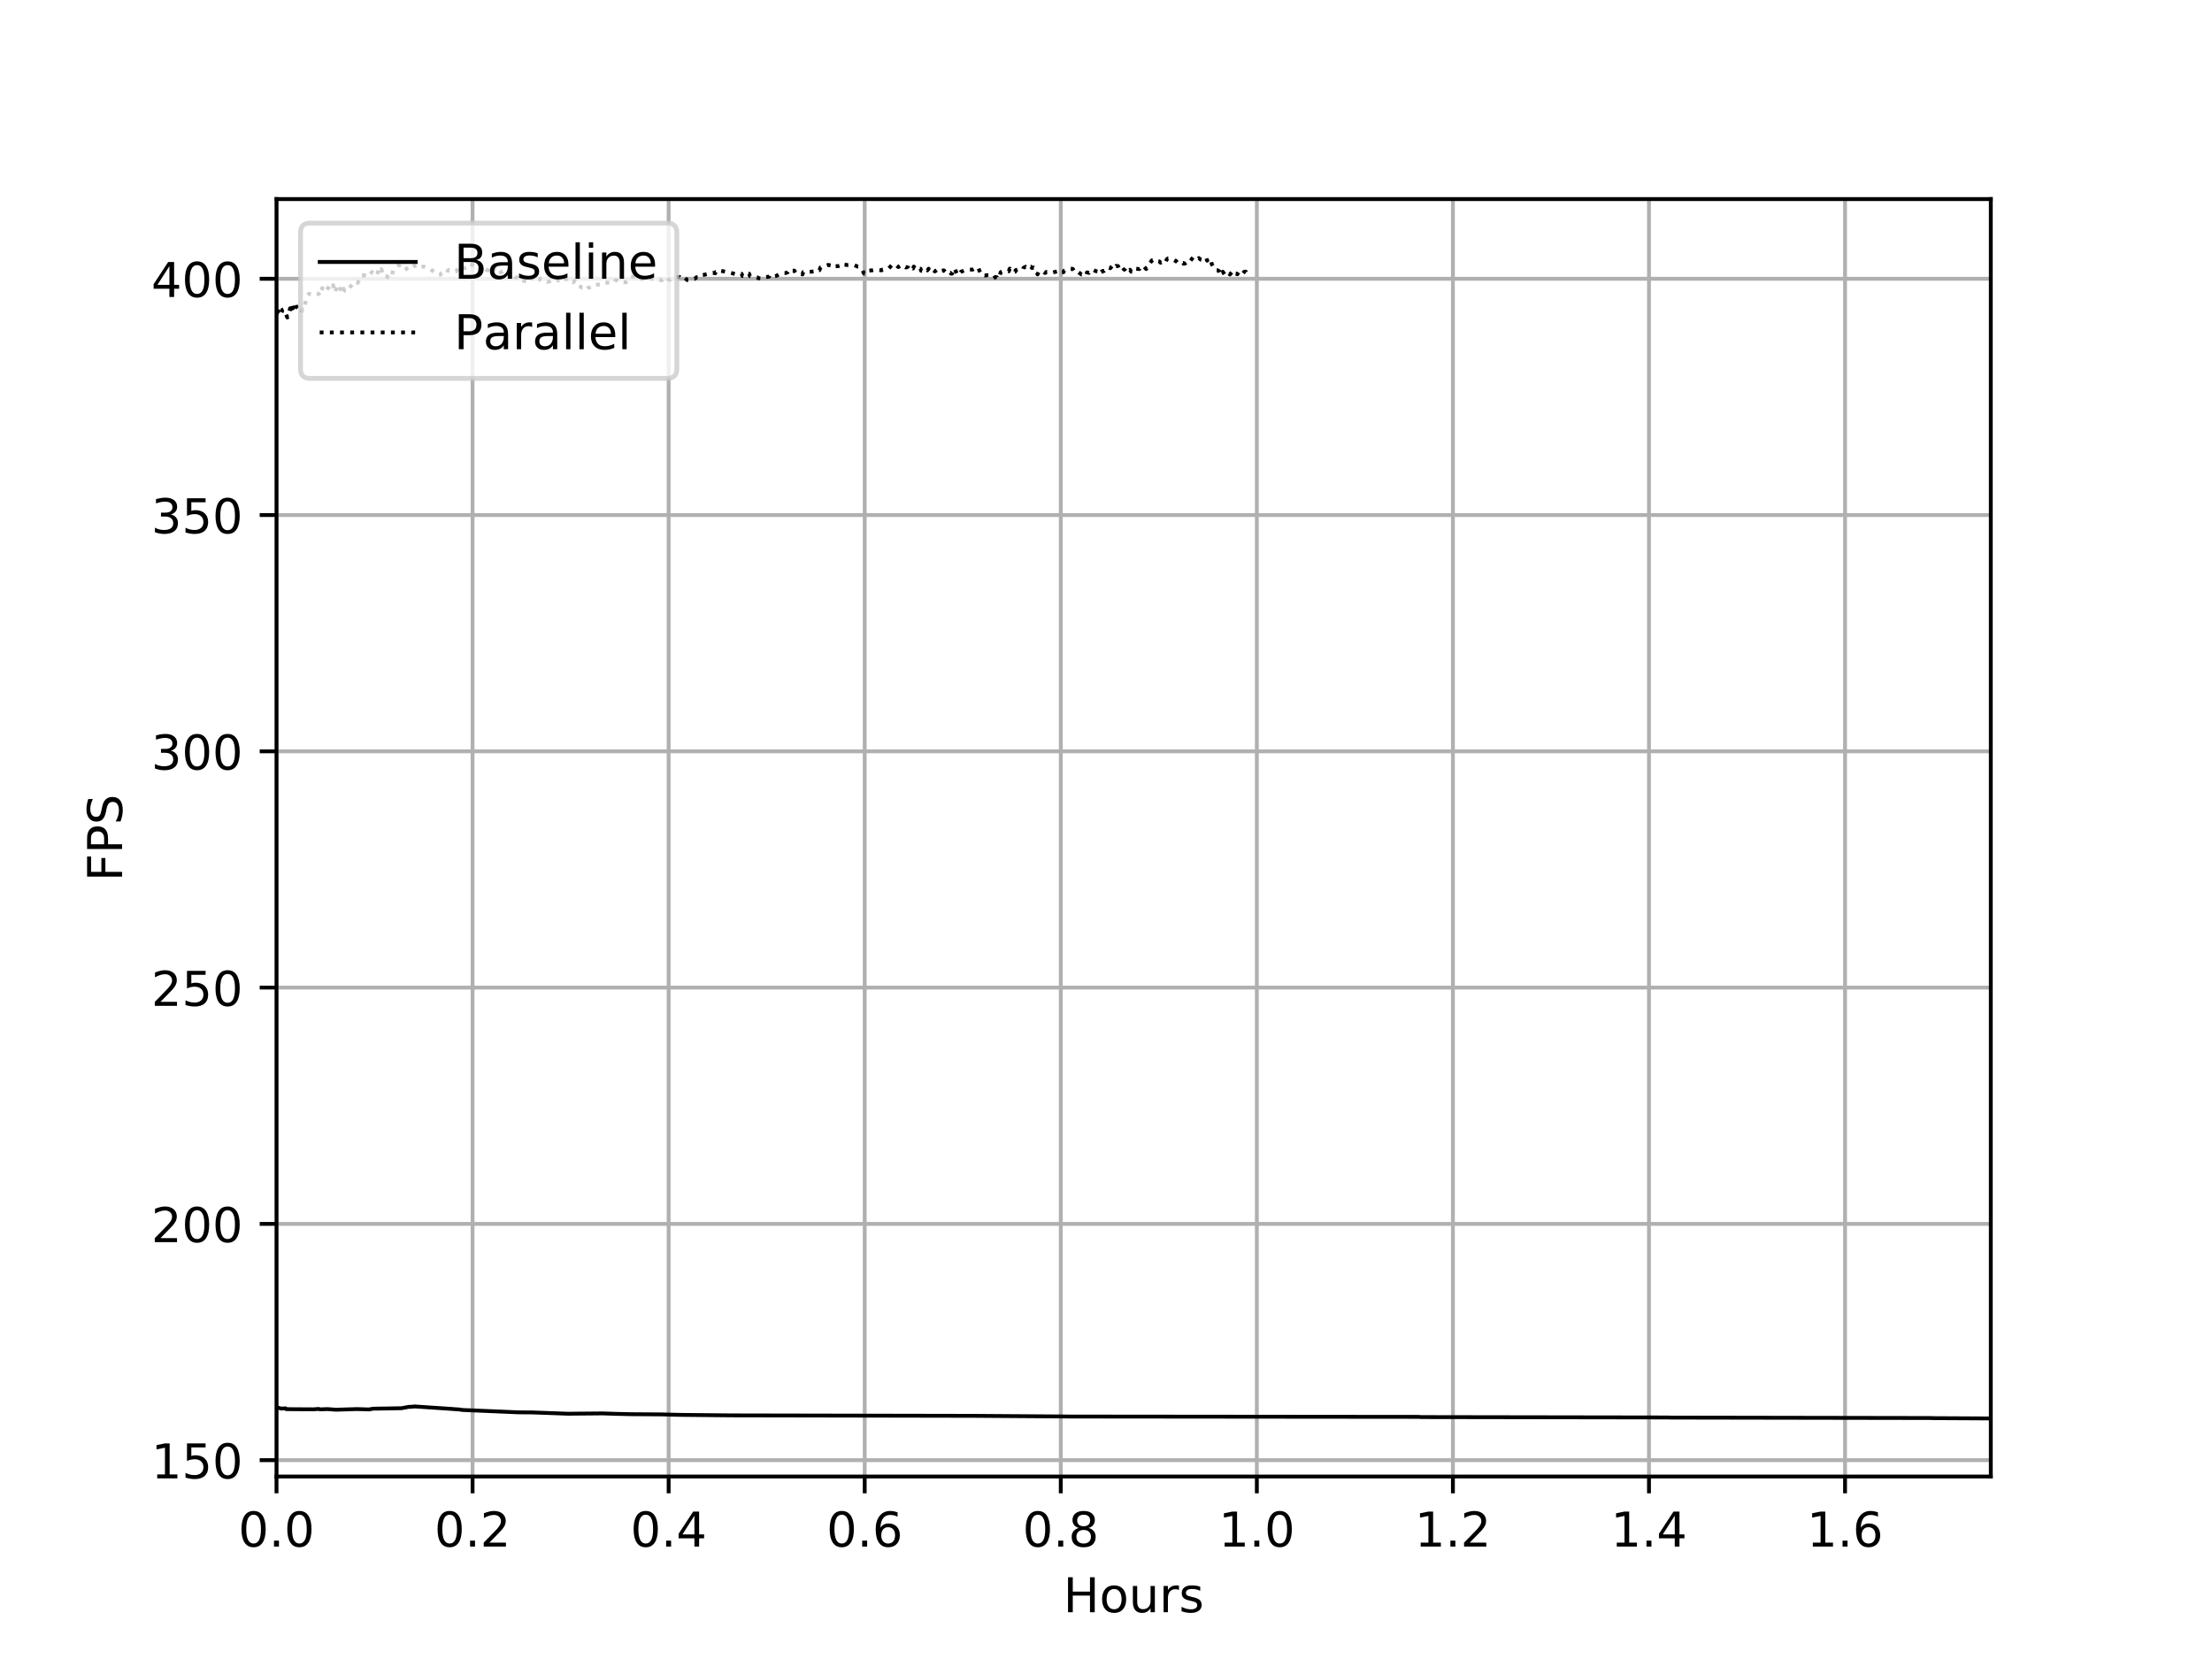 <?xml version="1.0" encoding="utf-8" standalone="no"?>
<!DOCTYPE svg PUBLIC "-//W3C//DTD SVG 1.1//EN"
  "http://www.w3.org/Graphics/SVG/1.1/DTD/svg11.dtd">
<!-- Created with matplotlib (https://matplotlib.org/) -->
<svg height="345.6pt" version="1.1" viewBox="0 0 460.8 345.6" width="460.8pt" xmlns="http://www.w3.org/2000/svg" xmlns:xlink="http://www.w3.org/1999/xlink">
 <defs>
  <style type="text/css">
*{stroke-linecap:butt;stroke-linejoin:round;}
  </style>
 </defs>
 <g id="figure_1">
  <g id="patch_1">
   <path d="M 0 345.6 
L 460.8 345.6 
L 460.8 0 
L 0 0 
z
" style="fill:#ffffff;"/>
  </g>
  <g id="axes_1">
   <g id="patch_2">
    <path d="M 57.6 307.584 
L 414.72 307.584 
L 414.72 41.472 
L 57.6 41.472 
z
" style="fill:#ffffff;"/>
   </g>
   <g id="matplotlib.axis_1">
    <g id="xtick_1">
     <g id="line2d_1">
      <path clip-path="url(#pff66b29303)" d="M 57.6 307.584 
L 57.6 41.472 
" style="fill:none;stroke:#b0b0b0;stroke-linecap:square;stroke-width:0.8;"/>
     </g>
     <g id="line2d_2">
      <defs>
       <path d="M 0 0 
L 0 3.5 
" id="m3c76f56889" style="stroke:#000000;stroke-width:0.8;"/>
      </defs>
      <g>
       <use style="stroke:#000000;stroke-width:0.8;" x="57.6" xlink:href="#m3c76f56889" y="307.584"/>
      </g>
     </g>
     <g id="text_1">
      <!-- 0.0 -->
      <defs>
       <path d="M 31.781 66.406 
Q 24.172 66.406 20.328 58.906 
Q 16.5 51.422 16.5 36.375 
Q 16.5 21.391 20.328 13.891 
Q 24.172 6.391 31.781 6.391 
Q 39.453 6.391 43.281 13.891 
Q 47.125 21.391 47.125 36.375 
Q 47.125 51.422 43.281 58.906 
Q 39.453 66.406 31.781 66.406 
z
M 31.781 74.219 
Q 44.047 74.219 50.516 64.516 
Q 56.984 54.828 56.984 36.375 
Q 56.984 17.969 50.516 8.266 
Q 44.047 -1.422 31.781 -1.422 
Q 19.531 -1.422 13.062 8.266 
Q 6.594 17.969 6.594 36.375 
Q 6.594 54.828 13.062 64.516 
Q 19.531 74.219 31.781 74.219 
z
" id="DejaVuSans-48"/>
       <path d="M 10.688 12.406 
L 21 12.406 
L 21 0 
L 10.688 0 
z
" id="DejaVuSans-46"/>
      </defs>
      <g transform="translate(49.648 322.182)scale(0.1 -0.1)">
       <use xlink:href="#DejaVuSans-48"/>
       <use x="63.623" xlink:href="#DejaVuSans-46"/>
       <use x="95.41" xlink:href="#DejaVuSans-48"/>
      </g>
     </g>
    </g>
    <g id="xtick_2">
     <g id="line2d_3">
      <path clip-path="url(#pff66b29303)" d="M 98.445 307.584 
L 98.445 41.472 
" style="fill:none;stroke:#b0b0b0;stroke-linecap:square;stroke-width:0.8;"/>
     </g>
     <g id="line2d_4">
      <g>
       <use style="stroke:#000000;stroke-width:0.8;" x="98.445" xlink:href="#m3c76f56889" y="307.584"/>
      </g>
     </g>
     <g id="text_2">
      <!-- 0.2 -->
      <defs>
       <path d="M 19.188 8.297 
L 53.609 8.297 
L 53.609 0 
L 7.328 0 
L 7.328 8.297 
Q 12.938 14.109 22.625 23.891 
Q 32.328 33.688 34.812 36.531 
Q 39.547 41.844 41.422 45.531 
Q 43.312 49.219 43.312 52.781 
Q 43.312 58.594 39.234 62.25 
Q 35.156 65.922 28.609 65.922 
Q 23.969 65.922 18.812 64.312 
Q 13.672 62.703 7.812 59.422 
L 7.812 69.391 
Q 13.766 71.781 18.938 73 
Q 24.125 74.219 28.422 74.219 
Q 39.75 74.219 46.484 68.547 
Q 53.219 62.891 53.219 53.422 
Q 53.219 48.922 51.531 44.891 
Q 49.859 40.875 45.406 35.406 
Q 44.188 33.984 37.641 27.219 
Q 31.109 20.453 19.188 8.297 
z
" id="DejaVuSans-50"/>
      </defs>
      <g transform="translate(90.493 322.182)scale(0.1 -0.1)">
       <use xlink:href="#DejaVuSans-48"/>
       <use x="63.623" xlink:href="#DejaVuSans-46"/>
       <use x="95.41" xlink:href="#DejaVuSans-50"/>
      </g>
     </g>
    </g>
    <g id="xtick_3">
     <g id="line2d_5">
      <path clip-path="url(#pff66b29303)" d="M 139.289 307.584 
L 139.289 41.472 
" style="fill:none;stroke:#b0b0b0;stroke-linecap:square;stroke-width:0.8;"/>
     </g>
     <g id="line2d_6">
      <g>
       <use style="stroke:#000000;stroke-width:0.8;" x="139.289" xlink:href="#m3c76f56889" y="307.584"/>
      </g>
     </g>
     <g id="text_3">
      <!-- 0.4 -->
      <defs>
       <path d="M 37.797 64.312 
L 12.891 25.391 
L 37.797 25.391 
z
M 35.203 72.906 
L 47.609 72.906 
L 47.609 25.391 
L 58.016 25.391 
L 58.016 17.188 
L 47.609 17.188 
L 47.609 0 
L 37.797 0 
L 37.797 17.188 
L 4.891 17.188 
L 4.891 26.703 
z
" id="DejaVuSans-52"/>
      </defs>
      <g transform="translate(131.338 322.182)scale(0.1 -0.1)">
       <use xlink:href="#DejaVuSans-48"/>
       <use x="63.623" xlink:href="#DejaVuSans-46"/>
       <use x="95.41" xlink:href="#DejaVuSans-52"/>
      </g>
     </g>
    </g>
    <g id="xtick_4">
     <g id="line2d_7">
      <path clip-path="url(#pff66b29303)" d="M 180.134 307.584 
L 180.134 41.472 
" style="fill:none;stroke:#b0b0b0;stroke-linecap:square;stroke-width:0.8;"/>
     </g>
     <g id="line2d_8">
      <g>
       <use style="stroke:#000000;stroke-width:0.8;" x="180.134" xlink:href="#m3c76f56889" y="307.584"/>
      </g>
     </g>
     <g id="text_4">
      <!-- 0.6 -->
      <defs>
       <path d="M 33.016 40.375 
Q 26.375 40.375 22.484 35.828 
Q 18.609 31.297 18.609 23.391 
Q 18.609 15.531 22.484 10.953 
Q 26.375 6.391 33.016 6.391 
Q 39.656 6.391 43.531 10.953 
Q 47.406 15.531 47.406 23.391 
Q 47.406 31.297 43.531 35.828 
Q 39.656 40.375 33.016 40.375 
z
M 52.594 71.297 
L 52.594 62.312 
Q 48.875 64.062 45.094 64.984 
Q 41.312 65.922 37.594 65.922 
Q 27.828 65.922 22.672 59.328 
Q 17.531 52.734 16.797 39.406 
Q 19.672 43.656 24.016 45.922 
Q 28.375 48.188 33.594 48.188 
Q 44.578 48.188 50.953 41.516 
Q 57.328 34.859 57.328 23.391 
Q 57.328 12.156 50.688 5.359 
Q 44.047 -1.422 33.016 -1.422 
Q 20.359 -1.422 13.672 8.266 
Q 6.984 17.969 6.984 36.375 
Q 6.984 53.656 15.188 63.938 
Q 23.391 74.219 37.203 74.219 
Q 40.922 74.219 44.703 73.484 
Q 48.484 72.75 52.594 71.297 
z
" id="DejaVuSans-54"/>
      </defs>
      <g transform="translate(172.182 322.182)scale(0.1 -0.1)">
       <use xlink:href="#DejaVuSans-48"/>
       <use x="63.623" xlink:href="#DejaVuSans-46"/>
       <use x="95.41" xlink:href="#DejaVuSans-54"/>
      </g>
     </g>
    </g>
    <g id="xtick_5">
     <g id="line2d_9">
      <path clip-path="url(#pff66b29303)" d="M 220.979 307.584 
L 220.979 41.472 
" style="fill:none;stroke:#b0b0b0;stroke-linecap:square;stroke-width:0.8;"/>
     </g>
     <g id="line2d_10">
      <g>
       <use style="stroke:#000000;stroke-width:0.8;" x="220.979" xlink:href="#m3c76f56889" y="307.584"/>
      </g>
     </g>
     <g id="text_5">
      <!-- 0.8 -->
      <defs>
       <path d="M 31.781 34.625 
Q 24.75 34.625 20.719 30.859 
Q 16.703 27.094 16.703 20.516 
Q 16.703 13.922 20.719 10.156 
Q 24.75 6.391 31.781 6.391 
Q 38.812 6.391 42.859 10.172 
Q 46.922 13.969 46.922 20.516 
Q 46.922 27.094 42.891 30.859 
Q 38.875 34.625 31.781 34.625 
z
M 21.922 38.812 
Q 15.578 40.375 12.031 44.719 
Q 8.5 49.078 8.5 55.328 
Q 8.5 64.062 14.719 69.141 
Q 20.953 74.219 31.781 74.219 
Q 42.672 74.219 48.875 69.141 
Q 55.078 64.062 55.078 55.328 
Q 55.078 49.078 51.531 44.719 
Q 48 40.375 41.703 38.812 
Q 48.828 37.156 52.797 32.312 
Q 56.781 27.484 56.781 20.516 
Q 56.781 9.906 50.312 4.234 
Q 43.844 -1.422 31.781 -1.422 
Q 19.734 -1.422 13.25 4.234 
Q 6.781 9.906 6.781 20.516 
Q 6.781 27.484 10.781 32.312 
Q 14.797 37.156 21.922 38.812 
z
M 18.312 54.391 
Q 18.312 48.734 21.844 45.562 
Q 25.391 42.391 31.781 42.391 
Q 38.141 42.391 41.719 45.562 
Q 45.312 48.734 45.312 54.391 
Q 45.312 60.062 41.719 63.234 
Q 38.141 66.406 31.781 66.406 
Q 25.391 66.406 21.844 63.234 
Q 18.312 60.062 18.312 54.391 
z
" id="DejaVuSans-56"/>
      </defs>
      <g transform="translate(213.027 322.182)scale(0.1 -0.1)">
       <use xlink:href="#DejaVuSans-48"/>
       <use x="63.623" xlink:href="#DejaVuSans-46"/>
       <use x="95.41" xlink:href="#DejaVuSans-56"/>
      </g>
     </g>
    </g>
    <g id="xtick_6">
     <g id="line2d_11">
      <path clip-path="url(#pff66b29303)" d="M 261.823 307.584 
L 261.823 41.472 
" style="fill:none;stroke:#b0b0b0;stroke-linecap:square;stroke-width:0.8;"/>
     </g>
     <g id="line2d_12">
      <g>
       <use style="stroke:#000000;stroke-width:0.8;" x="261.823" xlink:href="#m3c76f56889" y="307.584"/>
      </g>
     </g>
     <g id="text_6">
      <!-- 1.0 -->
      <defs>
       <path d="M 12.406 8.297 
L 28.516 8.297 
L 28.516 63.922 
L 10.984 60.406 
L 10.984 69.391 
L 28.422 72.906 
L 38.281 72.906 
L 38.281 8.297 
L 54.391 8.297 
L 54.391 0 
L 12.406 0 
z
" id="DejaVuSans-49"/>
      </defs>
      <g transform="translate(253.872 322.182)scale(0.1 -0.1)">
       <use xlink:href="#DejaVuSans-49"/>
       <use x="63.623" xlink:href="#DejaVuSans-46"/>
       <use x="95.41" xlink:href="#DejaVuSans-48"/>
      </g>
     </g>
    </g>
    <g id="xtick_7">
     <g id="line2d_13">
      <path clip-path="url(#pff66b29303)" d="M 302.668 307.584 
L 302.668 41.472 
" style="fill:none;stroke:#b0b0b0;stroke-linecap:square;stroke-width:0.8;"/>
     </g>
     <g id="line2d_14">
      <g>
       <use style="stroke:#000000;stroke-width:0.8;" x="302.668" xlink:href="#m3c76f56889" y="307.584"/>
      </g>
     </g>
     <g id="text_7">
      <!-- 1.2 -->
      <g transform="translate(294.716 322.182)scale(0.1 -0.1)">
       <use xlink:href="#DejaVuSans-49"/>
       <use x="63.623" xlink:href="#DejaVuSans-46"/>
       <use x="95.41" xlink:href="#DejaVuSans-50"/>
      </g>
     </g>
    </g>
    <g id="xtick_8">
     <g id="line2d_15">
      <path clip-path="url(#pff66b29303)" d="M 343.513 307.584 
L 343.513 41.472 
" style="fill:none;stroke:#b0b0b0;stroke-linecap:square;stroke-width:0.8;"/>
     </g>
     <g id="line2d_16">
      <g>
       <use style="stroke:#000000;stroke-width:0.8;" x="343.513" xlink:href="#m3c76f56889" y="307.584"/>
      </g>
     </g>
     <g id="text_8">
      <!-- 1.4 -->
      <g transform="translate(335.561 322.182)scale(0.1 -0.1)">
       <use xlink:href="#DejaVuSans-49"/>
       <use x="63.623" xlink:href="#DejaVuSans-46"/>
       <use x="95.41" xlink:href="#DejaVuSans-52"/>
      </g>
     </g>
    </g>
    <g id="xtick_9">
     <g id="line2d_17">
      <path clip-path="url(#pff66b29303)" d="M 384.357 307.584 
L 384.357 41.472 
" style="fill:none;stroke:#b0b0b0;stroke-linecap:square;stroke-width:0.8;"/>
     </g>
     <g id="line2d_18">
      <g>
       <use style="stroke:#000000;stroke-width:0.8;" x="384.357" xlink:href="#m3c76f56889" y="307.584"/>
      </g>
     </g>
     <g id="text_9">
      <!-- 1.6 -->
      <g transform="translate(376.406 322.182)scale(0.1 -0.1)">
       <use xlink:href="#DejaVuSans-49"/>
       <use x="63.623" xlink:href="#DejaVuSans-46"/>
       <use x="95.41" xlink:href="#DejaVuSans-54"/>
      </g>
     </g>
    </g>
    <g id="text_10">
     <!-- Hours -->
     <defs>
      <path d="M 9.812 72.906 
L 19.672 72.906 
L 19.672 43.016 
L 55.516 43.016 
L 55.516 72.906 
L 65.375 72.906 
L 65.375 0 
L 55.516 0 
L 55.516 34.719 
L 19.672 34.719 
L 19.672 0 
L 9.812 0 
z
" id="DejaVuSans-72"/>
      <path d="M 30.609 48.391 
Q 23.391 48.391 19.188 42.75 
Q 14.984 37.109 14.984 27.297 
Q 14.984 17.484 19.156 11.844 
Q 23.344 6.203 30.609 6.203 
Q 37.797 6.203 41.984 11.859 
Q 46.188 17.531 46.188 27.297 
Q 46.188 37.016 41.984 42.703 
Q 37.797 48.391 30.609 48.391 
z
M 30.609 56 
Q 42.328 56 49.016 48.375 
Q 55.719 40.766 55.719 27.297 
Q 55.719 13.875 49.016 6.219 
Q 42.328 -1.422 30.609 -1.422 
Q 18.844 -1.422 12.172 6.219 
Q 5.516 13.875 5.516 27.297 
Q 5.516 40.766 12.172 48.375 
Q 18.844 56 30.609 56 
z
" id="DejaVuSans-111"/>
      <path d="M 8.5 21.578 
L 8.5 54.688 
L 17.484 54.688 
L 17.484 21.922 
Q 17.484 14.156 20.5 10.266 
Q 23.531 6.391 29.594 6.391 
Q 36.859 6.391 41.078 11.031 
Q 45.312 15.672 45.312 23.688 
L 45.312 54.688 
L 54.297 54.688 
L 54.297 0 
L 45.312 0 
L 45.312 8.406 
Q 42.047 3.422 37.719 1 
Q 33.406 -1.422 27.688 -1.422 
Q 18.266 -1.422 13.375 4.438 
Q 8.5 10.297 8.5 21.578 
z
M 31.109 56 
z
" id="DejaVuSans-117"/>
      <path d="M 41.109 46.297 
Q 39.594 47.172 37.812 47.578 
Q 36.031 48 33.891 48 
Q 26.266 48 22.188 43.047 
Q 18.109 38.094 18.109 28.812 
L 18.109 0 
L 9.078 0 
L 9.078 54.688 
L 18.109 54.688 
L 18.109 46.188 
Q 20.953 51.172 25.484 53.578 
Q 30.031 56 36.531 56 
Q 37.453 56 38.578 55.875 
Q 39.703 55.766 41.062 55.516 
z
" id="DejaVuSans-114"/>
      <path d="M 44.281 53.078 
L 44.281 44.578 
Q 40.484 46.531 36.375 47.5 
Q 32.281 48.484 27.875 48.484 
Q 21.188 48.484 17.844 46.438 
Q 14.5 44.391 14.5 40.281 
Q 14.5 37.156 16.891 35.375 
Q 19.281 33.594 26.516 31.984 
L 29.594 31.297 
Q 39.156 29.25 43.188 25.516 
Q 47.219 21.781 47.219 15.094 
Q 47.219 7.469 41.188 3.016 
Q 35.156 -1.422 24.609 -1.422 
Q 20.219 -1.422 15.453 -0.562 
Q 10.688 0.297 5.422 2 
L 5.422 11.281 
Q 10.406 8.688 15.234 7.391 
Q 20.062 6.109 24.812 6.109 
Q 31.156 6.109 34.562 8.281 
Q 37.984 10.453 37.984 14.406 
Q 37.984 18.062 35.516 20.016 
Q 33.062 21.969 24.703 23.781 
L 21.578 24.516 
Q 13.234 26.266 9.516 29.906 
Q 5.812 33.547 5.812 39.891 
Q 5.812 47.609 11.281 51.797 
Q 16.75 56 26.812 56 
Q 31.781 56 36.172 55.266 
Q 40.578 54.547 44.281 53.078 
z
" id="DejaVuSans-115"/>
     </defs>
     <g transform="translate(221.512 335.861)scale(0.1 -0.1)">
      <use xlink:href="#DejaVuSans-72"/>
      <use x="75.195" xlink:href="#DejaVuSans-111"/>
      <use x="136.377" xlink:href="#DejaVuSans-117"/>
      <use x="199.756" xlink:href="#DejaVuSans-114"/>
      <use x="240.869" xlink:href="#DejaVuSans-115"/>
     </g>
    </g>
   </g>
   <g id="matplotlib.axis_2">
    <g id="ytick_1">
     <g id="line2d_19">
      <path clip-path="url(#pff66b29303)" d="M 57.6 304.178 
L 414.72 304.178 
" style="fill:none;stroke:#b0b0b0;stroke-linecap:square;stroke-width:0.8;"/>
     </g>
     <g id="line2d_20">
      <defs>
       <path d="M 0 0 
L -3.5 0 
" id="m9dd99580ce" style="stroke:#000000;stroke-width:0.8;"/>
      </defs>
      <g>
       <use style="stroke:#000000;stroke-width:0.8;" x="57.6" xlink:href="#m9dd99580ce" y="304.178"/>
      </g>
     </g>
     <g id="text_11">
      <!-- 150 -->
      <defs>
       <path d="M 10.797 72.906 
L 49.516 72.906 
L 49.516 64.594 
L 19.828 64.594 
L 19.828 46.734 
Q 21.969 47.469 24.109 47.828 
Q 26.266 48.188 28.422 48.188 
Q 40.625 48.188 47.75 41.5 
Q 54.891 34.812 54.891 23.391 
Q 54.891 11.625 47.562 5.094 
Q 40.234 -1.422 26.906 -1.422 
Q 22.312 -1.422 17.547 -0.641 
Q 12.797 0.141 7.719 1.703 
L 7.719 11.625 
Q 12.109 9.234 16.797 8.062 
Q 21.484 6.891 26.703 6.891 
Q 35.156 6.891 40.078 11.328 
Q 45.016 15.766 45.016 23.391 
Q 45.016 31 40.078 35.438 
Q 35.156 39.891 26.703 39.891 
Q 22.75 39.891 18.812 39.016 
Q 14.891 38.141 10.797 36.281 
z
" id="DejaVuSans-53"/>
      </defs>
      <g transform="translate(31.512 307.977)scale(0.1 -0.1)">
       <use xlink:href="#DejaVuSans-49"/>
       <use x="63.623" xlink:href="#DejaVuSans-53"/>
       <use x="127.246" xlink:href="#DejaVuSans-48"/>
      </g>
     </g>
    </g>
    <g id="ytick_2">
     <g id="line2d_21">
      <path clip-path="url(#pff66b29303)" d="M 57.6 254.957 
L 414.72 254.957 
" style="fill:none;stroke:#b0b0b0;stroke-linecap:square;stroke-width:0.8;"/>
     </g>
     <g id="line2d_22">
      <g>
       <use style="stroke:#000000;stroke-width:0.8;" x="57.6" xlink:href="#m9dd99580ce" y="254.957"/>
      </g>
     </g>
     <g id="text_12">
      <!-- 200 -->
      <g transform="translate(31.512 258.756)scale(0.1 -0.1)">
       <use xlink:href="#DejaVuSans-50"/>
       <use x="63.623" xlink:href="#DejaVuSans-48"/>
       <use x="127.246" xlink:href="#DejaVuSans-48"/>
      </g>
     </g>
    </g>
    <g id="ytick_3">
     <g id="line2d_23">
      <path clip-path="url(#pff66b29303)" d="M 57.6 205.736 
L 414.72 205.736 
" style="fill:none;stroke:#b0b0b0;stroke-linecap:square;stroke-width:0.8;"/>
     </g>
     <g id="line2d_24">
      <g>
       <use style="stroke:#000000;stroke-width:0.8;" x="57.6" xlink:href="#m9dd99580ce" y="205.736"/>
      </g>
     </g>
     <g id="text_13">
      <!-- 250 -->
      <g transform="translate(31.512 209.535)scale(0.1 -0.1)">
       <use xlink:href="#DejaVuSans-50"/>
       <use x="63.623" xlink:href="#DejaVuSans-53"/>
       <use x="127.246" xlink:href="#DejaVuSans-48"/>
      </g>
     </g>
    </g>
    <g id="ytick_4">
     <g id="line2d_25">
      <path clip-path="url(#pff66b29303)" d="M 57.6 156.515 
L 414.72 156.515 
" style="fill:none;stroke:#b0b0b0;stroke-linecap:square;stroke-width:0.8;"/>
     </g>
     <g id="line2d_26">
      <g>
       <use style="stroke:#000000;stroke-width:0.8;" x="57.6" xlink:href="#m9dd99580ce" y="156.515"/>
      </g>
     </g>
     <g id="text_14">
      <!-- 300 -->
      <defs>
       <path d="M 40.578 39.312 
Q 47.656 37.797 51.625 33 
Q 55.609 28.219 55.609 21.188 
Q 55.609 10.406 48.188 4.484 
Q 40.766 -1.422 27.094 -1.422 
Q 22.516 -1.422 17.656 -0.516 
Q 12.797 0.391 7.625 2.203 
L 7.625 11.719 
Q 11.719 9.328 16.594 8.109 
Q 21.484 6.891 26.812 6.891 
Q 36.078 6.891 40.938 10.547 
Q 45.797 14.203 45.797 21.188 
Q 45.797 27.641 41.281 31.266 
Q 36.766 34.906 28.719 34.906 
L 20.219 34.906 
L 20.219 43.016 
L 29.109 43.016 
Q 36.375 43.016 40.234 45.922 
Q 44.094 48.828 44.094 54.297 
Q 44.094 59.906 40.109 62.906 
Q 36.141 65.922 28.719 65.922 
Q 24.656 65.922 20.016 65.031 
Q 15.375 64.156 9.812 62.312 
L 9.812 71.094 
Q 15.438 72.656 20.344 73.438 
Q 25.25 74.219 29.594 74.219 
Q 40.828 74.219 47.359 69.109 
Q 53.906 64.016 53.906 55.328 
Q 53.906 49.266 50.438 45.094 
Q 46.969 40.922 40.578 39.312 
z
" id="DejaVuSans-51"/>
      </defs>
      <g transform="translate(31.512 160.314)scale(0.1 -0.1)">
       <use xlink:href="#DejaVuSans-51"/>
       <use x="63.623" xlink:href="#DejaVuSans-48"/>
       <use x="127.246" xlink:href="#DejaVuSans-48"/>
      </g>
     </g>
    </g>
    <g id="ytick_5">
     <g id="line2d_27">
      <path clip-path="url(#pff66b29303)" d="M 57.6 107.294 
L 414.72 107.294 
" style="fill:none;stroke:#b0b0b0;stroke-linecap:square;stroke-width:0.8;"/>
     </g>
     <g id="line2d_28">
      <g>
       <use style="stroke:#000000;stroke-width:0.8;" x="57.6" xlink:href="#m9dd99580ce" y="107.294"/>
      </g>
     </g>
     <g id="text_15">
      <!-- 350 -->
      <g transform="translate(31.512 111.093)scale(0.1 -0.1)">
       <use xlink:href="#DejaVuSans-51"/>
       <use x="63.623" xlink:href="#DejaVuSans-53"/>
       <use x="127.246" xlink:href="#DejaVuSans-48"/>
      </g>
     </g>
    </g>
    <g id="ytick_6">
     <g id="line2d_29">
      <path clip-path="url(#pff66b29303)" d="M 57.6 58.073 
L 414.72 58.073 
" style="fill:none;stroke:#b0b0b0;stroke-linecap:square;stroke-width:0.8;"/>
     </g>
     <g id="line2d_30">
      <g>
       <use style="stroke:#000000;stroke-width:0.8;" x="57.6" xlink:href="#m9dd99580ce" y="58.073"/>
      </g>
     </g>
     <g id="text_16">
      <!-- 400 -->
      <g transform="translate(31.512 61.872)scale(0.1 -0.1)">
       <use xlink:href="#DejaVuSans-52"/>
       <use x="63.623" xlink:href="#DejaVuSans-48"/>
       <use x="127.246" xlink:href="#DejaVuSans-48"/>
      </g>
     </g>
    </g>
    <g id="text_17">
     <!-- FPS -->
     <defs>
      <path d="M 9.812 72.906 
L 51.703 72.906 
L 51.703 64.594 
L 19.672 64.594 
L 19.672 43.109 
L 48.578 43.109 
L 48.578 34.812 
L 19.672 34.812 
L 19.672 0 
L 9.812 0 
z
" id="DejaVuSans-70"/>
      <path d="M 19.672 64.797 
L 19.672 37.406 
L 32.078 37.406 
Q 38.969 37.406 42.719 40.969 
Q 46.484 44.531 46.484 51.125 
Q 46.484 57.672 42.719 61.234 
Q 38.969 64.797 32.078 64.797 
z
M 9.812 72.906 
L 32.078 72.906 
Q 44.344 72.906 50.609 67.359 
Q 56.891 61.812 56.891 51.125 
Q 56.891 40.328 50.609 34.812 
Q 44.344 29.297 32.078 29.297 
L 19.672 29.297 
L 19.672 0 
L 9.812 0 
z
" id="DejaVuSans-80"/>
      <path d="M 53.516 70.516 
L 53.516 60.891 
Q 47.906 63.578 42.922 64.891 
Q 37.938 66.219 33.297 66.219 
Q 25.25 66.219 20.875 63.094 
Q 16.5 59.969 16.5 54.203 
Q 16.5 49.359 19.406 46.891 
Q 22.312 44.438 30.422 42.922 
L 36.375 41.703 
Q 47.406 39.594 52.656 34.297 
Q 57.906 29 57.906 20.125 
Q 57.906 9.516 50.797 4.047 
Q 43.703 -1.422 29.984 -1.422 
Q 24.812 -1.422 18.969 -0.25 
Q 13.141 0.922 6.891 3.219 
L 6.891 13.375 
Q 12.891 10.016 18.656 8.297 
Q 24.422 6.594 29.984 6.594 
Q 38.422 6.594 43.016 9.906 
Q 47.609 13.234 47.609 19.391 
Q 47.609 24.75 44.312 27.781 
Q 41.016 30.812 33.5 32.328 
L 27.484 33.5 
Q 16.453 35.688 11.516 40.375 
Q 6.594 45.062 6.594 53.422 
Q 6.594 63.094 13.406 68.656 
Q 20.219 74.219 32.172 74.219 
Q 37.312 74.219 42.625 73.281 
Q 47.953 72.359 53.516 70.516 
z
" id="DejaVuSans-83"/>
     </defs>
     <g transform="translate(25.433 183.593)rotate(-90)scale(0.1 -0.1)">
      <use xlink:href="#DejaVuSans-70"/>
      <use x="57.52" xlink:href="#DejaVuSans-80"/>
      <use x="117.822" xlink:href="#DejaVuSans-83"/>
     </g>
    </g>
   </g>
   <g id="line2d_31">
    <path clip-path="url(#pff66b29303)" d="M 57.6 293.231 
L 57.839 293.231 
L 58.572 293.432 
L 59.501 293.386 
L 59.606 293.543 
L 61.453 293.566 
L 65.254 293.588 
L 66.425 293.506 
L 66.634 293.599 
L 68.214 293.54 
L 69.956 293.67 
L 74.388 293.535 
L 76.864 293.614 
L 77.694 293.457 
L 83.646 293.355 
L 85.235 293.058 
L 85.477 293.075 
L 86.417 292.988 
L 93.816 293.485 
L 94.805 293.561 
L 95.776 293.63 
L 96.31 293.722 
L 104.259 294.056 
L 107.925 294.215 
L 111.019 294.238 
L 118.406 294.508 
L 119.538 294.491 
L 125.493 294.438 
L 128.324 294.528 
L 131.278 294.6 
L 136.644 294.637 
L 137.86 294.645 
L 141.835 294.745 
L 152.465 294.849 
L 202.988 294.945 
L 223.268 295.089 
L 295.651 295.159 
L 295.938 295.203 
L 347.136 295.284 
L 348.202 295.308 
L 402.105 295.4 
L 402.815 295.426 
L 414.72 295.488 
L 414.72 295.488 
" style="fill:none;stroke:#000000;stroke-linecap:square;stroke-width:0.8;"/>
   </g>
   <g id="line2d_32">
    <path clip-path="url(#pff66b29303)" d="M 57.6 65.201 
L 57.678 65.201 
L 58.008 64.818 
L 58.097 65.413 
L 58.412 65.582 
L 58.729 64.92 
L 58.814 64.542 
L 59.135 64.424 
L 59.861 66.144 
L 60.095 65.733 
L 60.424 64.231 
L 60.601 64.438 
L 60.763 64.077 
L 60.848 63.434 
L 61.026 64.21 
L 61.187 63.562 
L 61.526 63.163 
L 61.777 64.007 
L 61.864 63.998 
L 62.509 64.817 
L 62.592 64.817 
L 62.758 65.157 
L 63 64.455 
L 63.161 64.605 
L 63.242 64.538 
L 64.028 61.497 
L 64.345 61.198 
L 64.822 61.277 
L 65.491 60.916 
L 66.381 61.214 
L 66.628 61.617 
L 67.428 59.22 
L 67.747 59.687 
L 68.666 60.205 
L 68.832 60.483 
L 69.397 59.411 
L 69.817 60.951 
L 70.132 59.786 
L 70.39 59.656 
L 70.79 59.354 
L 70.892 60.188 
L 71.148 61.241 
L 71.644 60.732 
L 71.721 60.094 
L 71.871 60.11 
L 72.358 60.422 
L 72.771 60.021 
L 73.368 59.217 
L 74.031 58.846 
L 74.191 58.668 
L 74.504 58.943 
L 75.369 57.386 
L 75.527 57.303 
L 75.692 57.409 
L 75.85 57.339 
L 76.283 57.45 
L 76.533 57.707 
L 77.478 56.677 
L 78.314 57.051 
L 78.472 57.403 
L 78.622 57.172 
L 78.93 55.819 
L 79.294 56.295 
L 79.446 56.07 
L 79.867 57.551 
L 80.359 57.457 
L 81.025 57.843 
L 81.504 57.979 
L 81.903 56.257 
L 82.307 55.772 
L 83.03 55.281 
L 83.188 55.35 
L 83.266 55.699 
L 83.444 55.699 
L 84.34 56.259 
L 85.548 55.324 
L 86.036 55.654 
L 86.375 55.339 
L 86.544 55.395 
L 86.778 55.341 
L 87.126 55.808 
L 88.263 55.521 
L 88.755 55.72 
L 89.243 55.713 
L 91.154 57.27 
L 91.795 57.204 
L 91.956 56.926 
L 92.285 56.789 
L 93.184 56.937 
L 93.263 56.396 
L 93.505 56.218 
L 93.999 56.406 
L 95.052 56.534 
L 95.39 55.826 
L 95.871 55.423 
L 96.761 55.874 
L 97.414 55.492 
L 97.648 54.946 
L 98.938 55.328 
L 99.102 55.328 
L 99.337 56.091 
L 100.003 56.192 
L 100.491 55.763 
L 101.074 55.841 
L 101.243 56.202 
L 101.401 56.202 
L 101.979 56.436 
L 102.136 56.445 
L 102.621 56.654 
L 102.793 55.861 
L 103.621 56.134 
L 104.034 55.878 
L 104.296 56.742 
L 104.454 56.742 
L 104.621 56.501 
L 105.504 56.468 
L 105.6 57.146 
L 105.935 57.075 
L 106.339 57.15 
L 106.656 57.526 
L 107.14 57.469 
L 107.386 57.795 
L 107.727 57.795 
L 107.819 58.317 
L 108.217 58.376 
L 109.614 58.576 
L 109.771 58.576 
L 109.93 57.933 
L 110.832 57.973 
L 111.175 58.295 
L 111.423 58.295 
L 111.749 58.591 
L 112.071 58.316 
L 112.318 58.316 
L 112.55 58.039 
L 113.211 58.126 
L 113.453 58.372 
L 114.019 58.735 
L 114.44 58.584 
L 114.598 58.584 
L 114.988 58.383 
L 115.162 58.551 
L 115.474 58.551 
L 115.795 58.288 
L 116.127 58.233 
L 116.29 58.428 
L 116.774 58.333 
L 117.246 57.811 
L 117.577 57.811 
L 117.825 58.129 
L 118.566 58.195 
L 118.739 58.509 
L 118.913 58.509 
L 119.382 58.825 
L 119.711 58.521 
L 120.032 58.738 
L 120.13 58.738 
L 120.384 59.574 
L 120.887 59.71 
L 121.285 59.946 
L 121.459 59.946 
L 121.621 59.786 
L 121.867 59.786 
L 122.026 60.143 
L 122.351 60.143 
L 122.516 59.953 
L 122.68 59.953 
L 123.082 59.814 
L 123.237 59.814 
L 123.549 59.481 
L 123.799 59.481 
L 123.959 59.3 
L 125.582 59.258 
L 125.973 58.885 
L 127.599 58.911 
L 128.092 58.764 
L 128.179 58.427 
L 128.52 58.427 
L 129.196 58.921 
L 129.361 58.921 
L 129.872 58.799 
L 130.363 58.81 
L 130.675 58.524 
L 131.313 58.05 
L 131.473 57.641 
L 133.307 57.637 
L 133.544 58.092 
L 134.128 58.098 
L 134.369 57.89 
L 134.929 57.89 
L 135.092 58.018 
L 136.908 58.113 
L 137.086 58.258 
L 137.5 58.258 
L 137.583 58.371 
L 137.909 58.371 
L 138.561 57.764 
L 139.019 57.764 
L 139.312 58.27 
L 139.636 58.27 
L 139.88 57.964 
L 140.281 57.964 
L 141.079 57.694 
L 141.577 57.694 
L 141.744 57.875 
L 142.063 57.875 
L 142.498 57.686 
L 143.137 58.328 
L 143.551 58.328 
L 144.114 58.069 
L 144.755 58.066 
L 145.091 57.759 
L 145.417 57.759 
L 145.739 57.334 
L 146.442 57.294 
L 148.519 56.844 
L 148.999 56.924 
L 149.079 56.68 
L 150.077 56.681 
L 150.152 56.419 
L 151.213 56.613 
L 151.622 56.612 
L 152.05 56.788 
L 153.282 57.127 
L 153.675 56.987 
L 154.491 57.03 
L 154.665 57.492 
L 154.901 57.492 
L 155.076 57.242 
L 155.487 57.242 
L 155.646 57.024 
L 156.065 57.024 
L 156.224 57.515 
L 156.298 57.515 
L 157.766 57.776 
L 157.929 57.941 
L 158.721 57.997 
L 158.953 57.774 
L 159.836 57.685 
L 160.233 57.624 
L 160.308 57.353 
L 160.489 57.353 
L 160.909 57.58 
L 161.173 57.58 
L 161.739 57.463 
L 162.223 57.183 
L 162.793 57.086 
L 162.958 57.086 
L 163.28 56.89 
L 163.595 56.89 
L 164.071 56.735 
L 164.32 56.232 
L 164.488 56.232 
L 164.575 56.383 
L 165.472 56.378 
L 165.713 56.828 
L 166.28 56.798 
L 167.168 57.161 
L 167.335 56.676 
L 168.953 56.602 
L 169.673 56.511 
L 169.915 56.184 
L 170.165 56.184 
L 170.472 56.296 
L 170.7 56.288 
L 170.933 55.691 
L 172.537 55.187 
L 173.109 55.314 
L 173.587 55.329 
L 173.906 55.683 
L 174.067 55.466 
L 174.692 55.425 
L 175.174 55.291 
L 175.338 55.395 
L 175.738 55.395 
L 175.815 55.107 
L 176.649 55.223 
L 177.956 55.226 
L 178.687 55.545 
L 178.851 55.545 
L 179.517 56.205 
L 179.683 56.294 
L 179.965 56.955 
L 180.204 56.955 
L 180.362 56.434 
L 181.678 56.312 
L 182.404 56.153 
L 183.66 56.317 
L 183.744 56.187 
L 183.98 56.187 
L 185.115 55.944 
L 185.84 55.168 
L 186.168 55.381 
L 186.327 55.235 
L 186.657 55.228 
L 187.136 55.631 
L 187.528 55.405 
L 187.921 55.227 
L 188.011 55.227 
L 188.666 55.705 
L 188.828 55.705 
L 189.144 55.558 
L 189.223 55.301 
L 189.55 55.301 
L 189.793 55.793 
L 189.872 55.793 
L 190.202 55.928 
L 190.363 55.536 
L 190.618 55.894 
L 190.939 55.894 
L 191.019 55.71 
L 191.266 55.951 
L 191.779 55.987 
L 191.87 56.397 
L 192.124 56.397 
L 192.529 56.246 
L 192.607 55.971 
L 193.186 56.323 
L 193.449 55.975 
L 193.53 56.262 
L 193.782 56.262 
L 193.859 55.988 
L 194.033 55.988 
L 194.756 56.538 
L 195.161 56.222 
L 195.406 56.21 
L 195.572 56.398 
L 195.74 56.553 
L 195.975 56.553 
L 196.124 56.419 
L 196.608 56.321 
L 197.039 56.712 
L 197.27 57.043 
L 197.35 57.043 
L 197.677 56.805 
L 197.943 56.805 
L 198.105 57.001 
L 198.345 57.001 
L 198.496 56.495 
L 198.579 56.495 
L 198.667 55.946 
L 198.838 55.946 
L 199.503 57.309 
L 199.66 57.309 
L 200.213 56.577 
L 200.32 56.577 
L 201.182 56.193 
L 201.901 56.179 
L 202.634 56.151 
L 202.957 55.991 
L 203.125 55.687 
L 203.825 55.858 
L 204.376 57.245 
L 205.131 57.404 
L 205.616 57.322 
L 206.099 57.366 
L 206.432 57.57 
L 206.941 57.998 
L 207.366 57.706 
L 207.691 57.781 
L 207.775 58.005 
L 208 58.005 
L 208.319 57.14 
L 208.482 56.679 
L 208.807 56.573 
L 209.618 56.404 
L 210.166 56.507 
L 210.327 55.977 
L 210.411 55.977 
L 210.816 56.57 
L 211.488 56.599 
L 211.572 56.289 
L 212.326 56.022 
L 212.64 56.149 
L 213.124 56.108 
L 213.202 55.809 
L 213.6 55.589 
L 213.683 55.589 
L 214.016 55.768 
L 214.174 56.013 
L 214.588 55.56 
L 214.751 55.56 
L 214.986 55.823 
L 215.324 55.736 
L 215.708 56.015 
L 216.139 57.151 
L 216.378 56.631 
L 216.629 56.631 
L 216.708 56.5 
L 217.043 56.459 
L 217.627 56.838 
L 217.792 56.838 
L 217.951 56.654 
L 218.943 56.868 
L 220.877 56.354 
L 221.057 56.736 
L 221.539 56.704 
L 221.695 56.372 
L 222.781 55.951 
L 223.469 56.01 
L 223.713 56.427 
L 224.047 56.235 
L 225.275 57.167 
L 225.444 57.167 
L 225.856 56.856 
L 226.357 57.216 
L 226.437 56.744 
L 226.852 56.838 
L 227.004 56.543 
L 227.328 56.34 
L 227.654 56.173 
L 228.232 56.471 
L 228.81 56.552 
L 228.969 57.038 
L 229.043 57.038 
L 229.436 56.587 
L 229.673 56.587 
L 229.752 56.428 
L 230.009 56.428 
L 230.178 56.251 
L 230.338 56.251 
L 230.499 55.991 
L 230.803 55.685 
L 231.287 55.876 
L 231.7 55.39 
L 231.862 55.39 
L 231.939 55.738 
L 232.254 55.738 
L 232.523 55.389 
L 232.928 55.447 
L 233.191 56.2 
L 233.844 56.518 
L 234.162 56.109 
L 234.319 56.109 
L 234.484 55.859 
L 234.831 56.532 
L 235.395 56.202 
L 235.653 56.596 
L 235.961 56.596 
L 236.041 56.283 
L 236.203 56.283 
L 236.36 55.944 
L 237.357 56.051 
L 237.609 55.581 
L 237.848 55.557 
L 238.186 55.391 
L 238.768 56.04 
L 239.961 54.235 
L 240.117 54.235 
L 240.275 54.092 
L 240.947 54.155 
L 241.124 54.39 
L 241.527 54.466 
L 241.774 54.73 
L 242.269 54.501 
L 242.753 54.8 
L 243.066 54.009 
L 243.309 53.838 
L 243.9 53.877 
L 244.156 53.979 
L 244.742 54.302 
L 244.909 54.302 
L 245.489 54.899 
L 245.571 54.899 
L 246.487 54.777 
L 246.563 54.943 
L 246.897 54.879 
L 247.21 54.65 
L 247.53 54.513 
L 247.782 54.192 
L 247.941 54.398 
L 248.569 53.568 
L 249.469 54.021 
L 249.731 53.766 
L 250.16 54.098 
L 250.406 54.147 
L 250.489 53.816 
L 251.314 53.828 
L 251.474 54.304 
L 251.636 53.922 
L 251.887 54.334 
L 252.286 54.292 
L 252.441 55.041 
L 253.117 56.148 
L 253.268 56.148 
L 253.423 56.28 
L 253.597 56.28 
L 254.004 56.534 
L 254.42 57.344 
L 254.737 56.612 
L 255.128 57.231 
L 255.778 57.206 
L 256.032 56.882 
L 256.208 57.182 
L 256.87 56.403 
L 257.211 56.586 
L 257.374 56.992 
L 257.454 56.992 
L 257.766 57.124 
L 258.003 56.746 
L 258.466 57.132 
L 258.621 57.257 
L 259.187 56.617 
L 259.509 56.579 
L 259.673 57.261 
L 259.843 57.261 
L 260.069 56.851 
L 260.151 56.851 
L 260.151 56.851 
" style="fill:none;stroke:#000000;stroke-dasharray:0.8,1.32;stroke-dashoffset:0;stroke-width:0.8;"/>
   </g>
   <g id="patch_3">
    <path d="M 57.6 307.584 
L 57.6 41.472 
" style="fill:none;stroke:#000000;stroke-linecap:square;stroke-linejoin:miter;stroke-width:0.8;"/>
   </g>
   <g id="patch_4">
    <path d="M 414.72 307.584 
L 414.72 41.472 
" style="fill:none;stroke:#000000;stroke-linecap:square;stroke-linejoin:miter;stroke-width:0.8;"/>
   </g>
   <g id="patch_5">
    <path d="M 57.6 307.584 
L 414.72 307.584 
" style="fill:none;stroke:#000000;stroke-linecap:square;stroke-linejoin:miter;stroke-width:0.8;"/>
   </g>
   <g id="patch_6">
    <path d="M 57.6 41.472 
L 414.72 41.472 
" style="fill:none;stroke:#000000;stroke-linecap:square;stroke-linejoin:miter;stroke-width:0.8;"/>
   </g>
   <g id="legend_1">
    <g id="patch_7">
     <path d="M 64.6 78.828 
L 138.998 78.828 
Q 140.998 78.828 140.998 76.828 
L 140.998 48.472 
Q 140.998 46.472 138.998 46.472 
L 64.6 46.472 
Q 62.6 46.472 62.6 48.472 
L 62.6 76.828 
Q 62.6 78.828 64.6 78.828 
z
" style="fill:#ffffff;opacity:0.8;stroke:#cccccc;stroke-linejoin:miter;"/>
    </g>
    <g id="line2d_33">
     <path d="M 66.6 54.57 
L 86.6 54.57 
" style="fill:none;stroke:#000000;stroke-linecap:square;stroke-width:0.8;"/>
    </g>
    <g id="line2d_34"/>
    <g id="text_18">
     <!-- Baseline -->
     <defs>
      <path d="M 19.672 34.812 
L 19.672 8.109 
L 35.5 8.109 
Q 43.453 8.109 47.281 11.406 
Q 51.125 14.703 51.125 21.484 
Q 51.125 28.328 47.281 31.562 
Q 43.453 34.812 35.5 34.812 
z
M 19.672 64.797 
L 19.672 42.828 
L 34.281 42.828 
Q 41.5 42.828 45.031 45.531 
Q 48.578 48.25 48.578 53.812 
Q 48.578 59.328 45.031 62.062 
Q 41.5 64.797 34.281 64.797 
z
M 9.812 72.906 
L 35.016 72.906 
Q 46.297 72.906 52.391 68.219 
Q 58.5 63.531 58.5 54.891 
Q 58.5 48.188 55.375 44.234 
Q 52.25 40.281 46.188 39.312 
Q 53.469 37.75 57.5 32.781 
Q 61.531 27.828 61.531 20.406 
Q 61.531 10.641 54.891 5.312 
Q 48.25 0 35.984 0 
L 9.812 0 
z
" id="DejaVuSans-66"/>
      <path d="M 34.281 27.484 
Q 23.391 27.484 19.188 25 
Q 14.984 22.516 14.984 16.5 
Q 14.984 11.719 18.141 8.906 
Q 21.297 6.109 26.703 6.109 
Q 34.188 6.109 38.703 11.406 
Q 43.219 16.703 43.219 25.484 
L 43.219 27.484 
z
M 52.203 31.203 
L 52.203 0 
L 43.219 0 
L 43.219 8.297 
Q 40.141 3.328 35.547 0.953 
Q 30.953 -1.422 24.312 -1.422 
Q 15.922 -1.422 10.953 3.297 
Q 6 8.016 6 15.922 
Q 6 25.141 12.172 29.828 
Q 18.359 34.516 30.609 34.516 
L 43.219 34.516 
L 43.219 35.406 
Q 43.219 41.609 39.141 45 
Q 35.062 48.391 27.688 48.391 
Q 23 48.391 18.547 47.266 
Q 14.109 46.141 10.016 43.891 
L 10.016 52.203 
Q 14.938 54.109 19.578 55.047 
Q 24.219 56 28.609 56 
Q 40.484 56 46.344 49.844 
Q 52.203 43.703 52.203 31.203 
z
" id="DejaVuSans-97"/>
      <path d="M 56.203 29.594 
L 56.203 25.203 
L 14.891 25.203 
Q 15.484 15.922 20.484 11.062 
Q 25.484 6.203 34.422 6.203 
Q 39.594 6.203 44.453 7.469 
Q 49.312 8.734 54.109 11.281 
L 54.109 2.781 
Q 49.266 0.734 44.188 -0.344 
Q 39.109 -1.422 33.891 -1.422 
Q 20.797 -1.422 13.156 6.188 
Q 5.516 13.812 5.516 26.812 
Q 5.516 40.234 12.766 48.109 
Q 20.016 56 32.328 56 
Q 43.359 56 49.781 48.891 
Q 56.203 41.797 56.203 29.594 
z
M 47.219 32.234 
Q 47.125 39.594 43.094 43.984 
Q 39.062 48.391 32.422 48.391 
Q 24.906 48.391 20.391 44.141 
Q 15.875 39.891 15.188 32.172 
z
" id="DejaVuSans-101"/>
      <path d="M 9.422 75.984 
L 18.406 75.984 
L 18.406 0 
L 9.422 0 
z
" id="DejaVuSans-108"/>
      <path d="M 9.422 54.688 
L 18.406 54.688 
L 18.406 0 
L 9.422 0 
z
M 9.422 75.984 
L 18.406 75.984 
L 18.406 64.594 
L 9.422 64.594 
z
" id="DejaVuSans-105"/>
      <path d="M 54.891 33.016 
L 54.891 0 
L 45.906 0 
L 45.906 32.719 
Q 45.906 40.484 42.875 44.328 
Q 39.844 48.188 33.797 48.188 
Q 26.516 48.188 22.312 43.547 
Q 18.109 38.922 18.109 30.906 
L 18.109 0 
L 9.078 0 
L 9.078 54.688 
L 18.109 54.688 
L 18.109 46.188 
Q 21.344 51.125 25.703 53.562 
Q 30.078 56 35.797 56 
Q 45.219 56 50.047 50.172 
Q 54.891 44.344 54.891 33.016 
z
" id="DejaVuSans-110"/>
     </defs>
     <g transform="translate(94.6 58.07)scale(0.1 -0.1)">
      <use xlink:href="#DejaVuSans-66"/>
      <use x="68.604" xlink:href="#DejaVuSans-97"/>
      <use x="129.883" xlink:href="#DejaVuSans-115"/>
      <use x="181.982" xlink:href="#DejaVuSans-101"/>
      <use x="243.506" xlink:href="#DejaVuSans-108"/>
      <use x="271.289" xlink:href="#DejaVuSans-105"/>
      <use x="299.072" xlink:href="#DejaVuSans-110"/>
      <use x="362.451" xlink:href="#DejaVuSans-101"/>
     </g>
    </g>
    <g id="line2d_35">
     <path d="M 66.6 69.249 
L 86.6 69.249 
" style="fill:none;stroke:#000000;stroke-dasharray:0.8,1.32;stroke-dashoffset:0;stroke-width:0.8;"/>
    </g>
    <g id="line2d_36"/>
    <g id="text_19">
     <!-- Parallel -->
     <g transform="translate(94.6 72.749)scale(0.1 -0.1)">
      <use xlink:href="#DejaVuSans-80"/>
      <use x="60.24" xlink:href="#DejaVuSans-97"/>
      <use x="121.52" xlink:href="#DejaVuSans-114"/>
      <use x="162.633" xlink:href="#DejaVuSans-97"/>
      <use x="223.912" xlink:href="#DejaVuSans-108"/>
      <use x="251.695" xlink:href="#DejaVuSans-108"/>
      <use x="279.479" xlink:href="#DejaVuSans-101"/>
      <use x="341.002" xlink:href="#DejaVuSans-108"/>
     </g>
    </g>
   </g>
  </g>
 </g>
 <defs>
  <clipPath id="pff66b29303">
   <rect height="266.112" width="357.12" x="57.6" y="41.472"/>
  </clipPath>
 </defs>
</svg>
